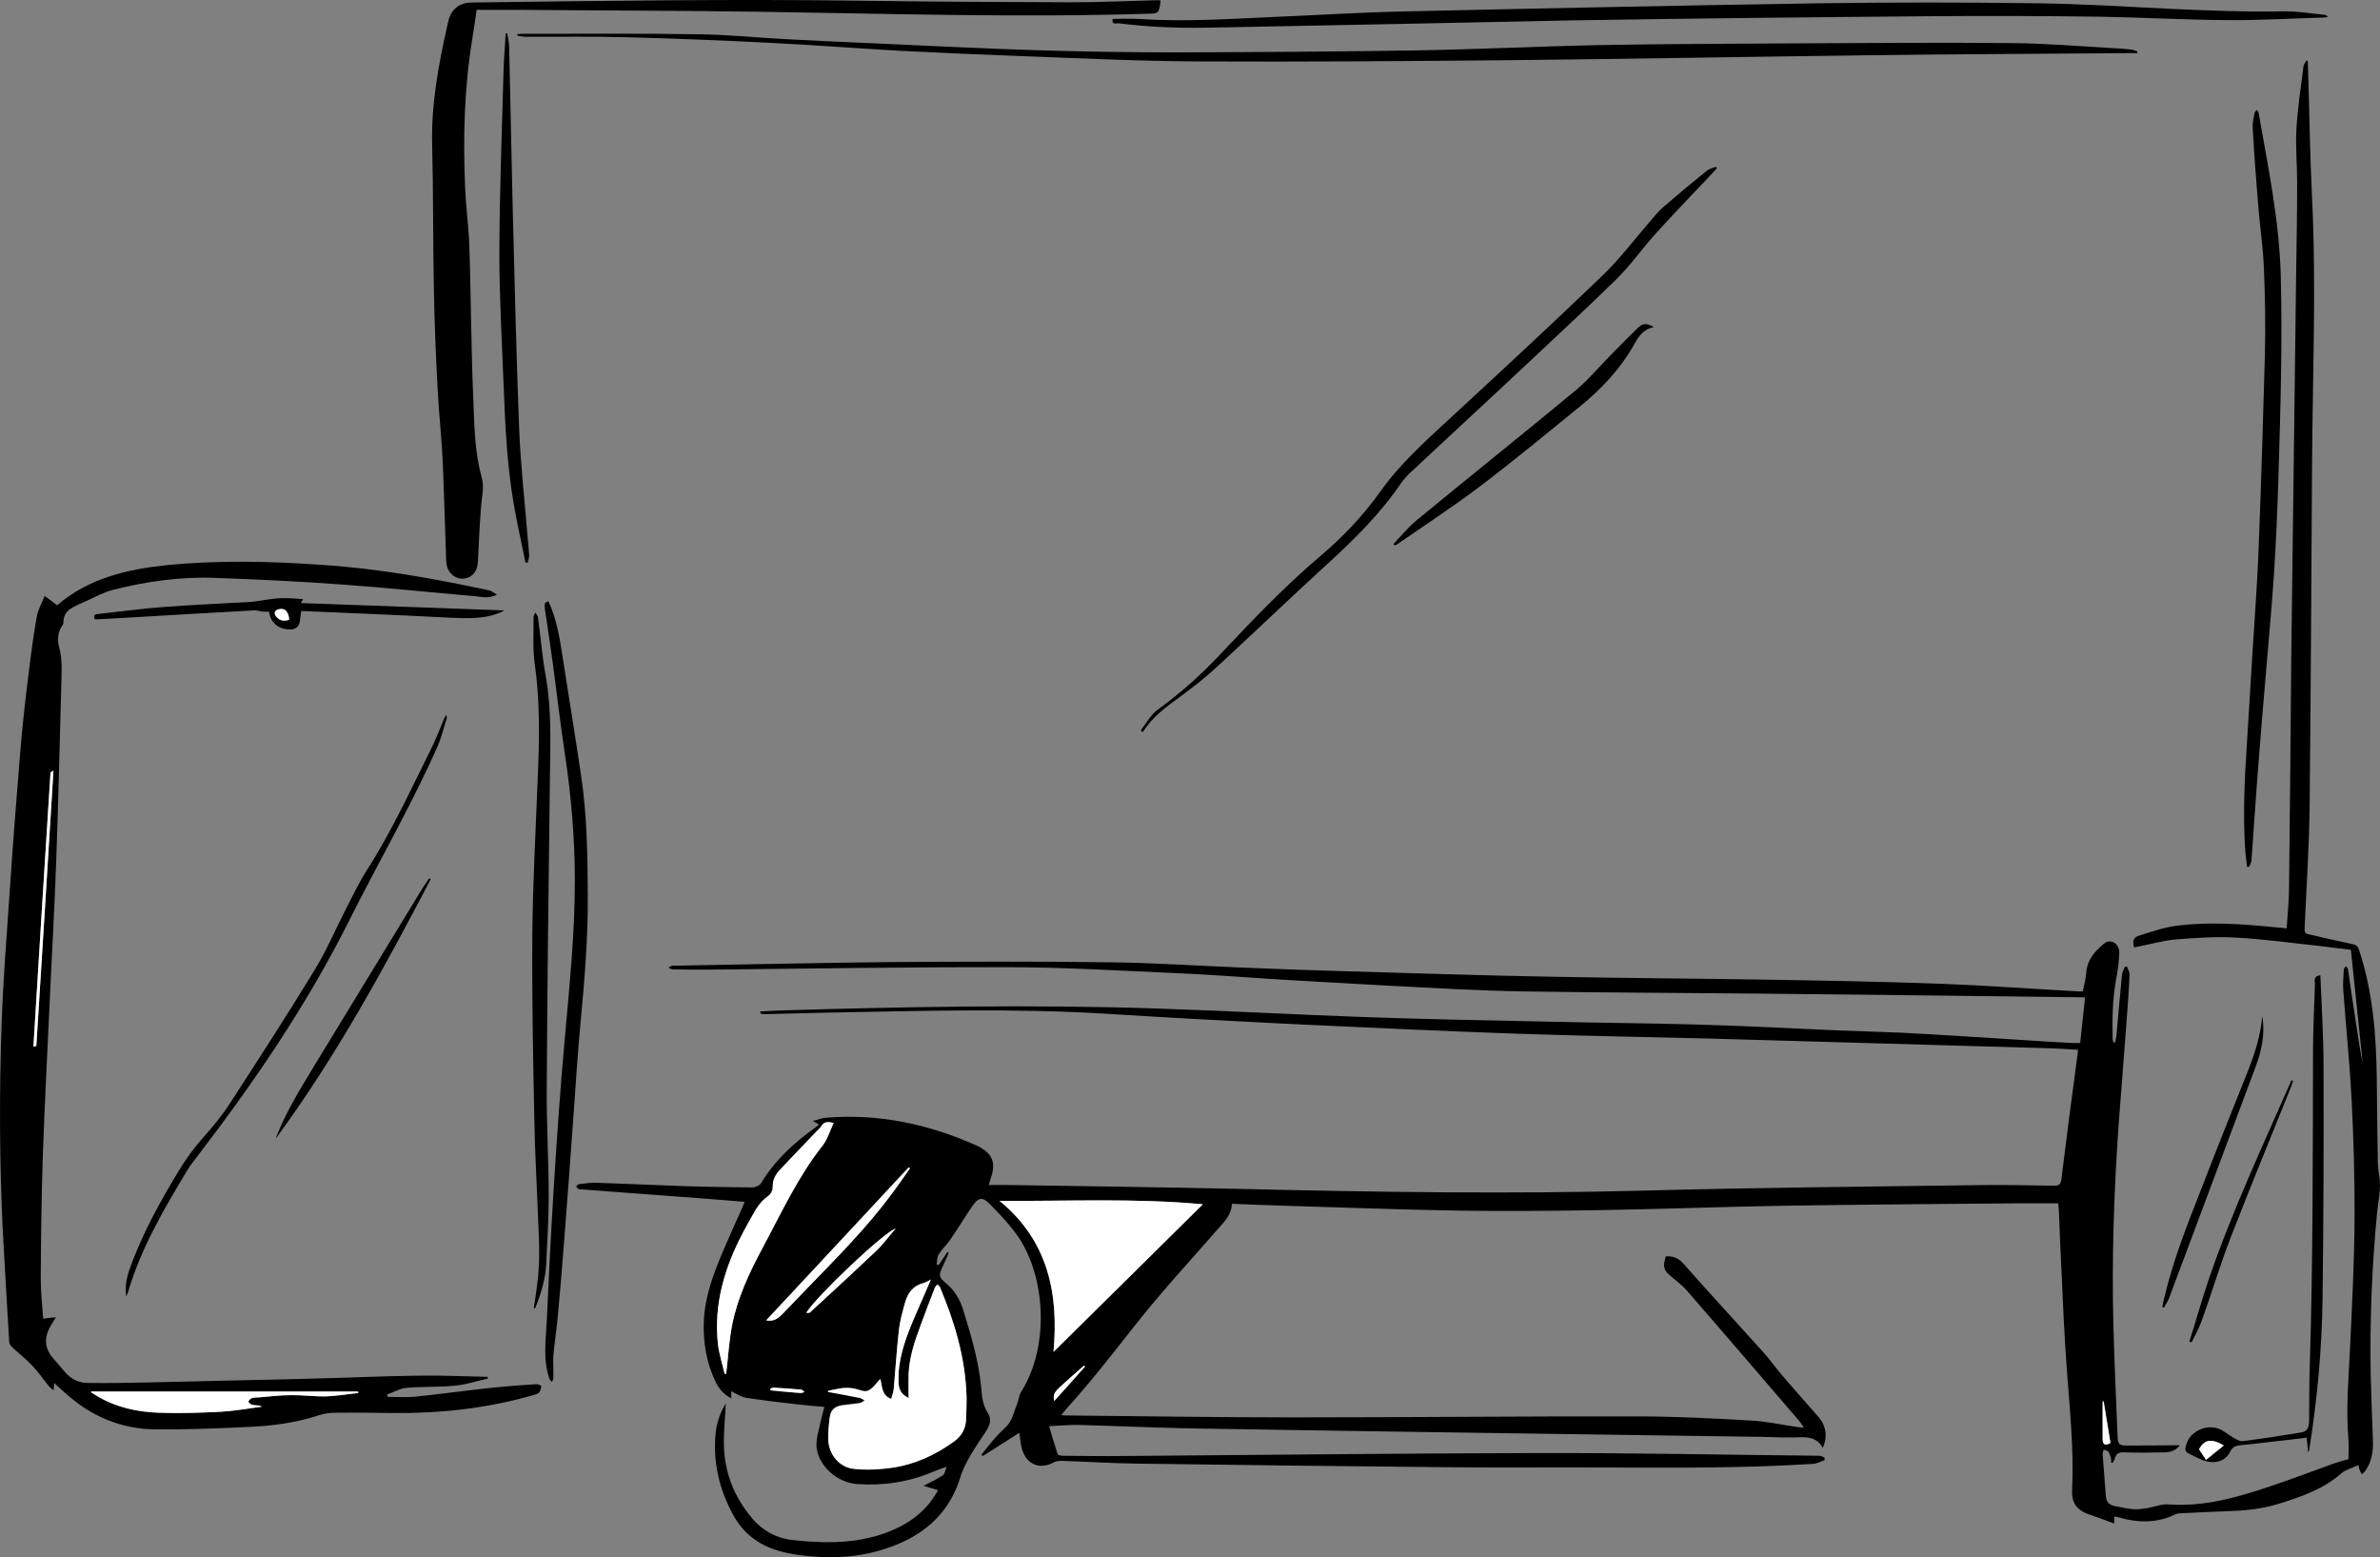 <?xml version="1.0" encoding="UTF-8" standalone="no"?>
<!-- Created with Inkscape (http://www.inkscape.org/) -->

<svg
   xmlns:dc="http://purl.org/dc/elements/1.1/"
   xmlns:cc="http://creativecommons.org/ns#"
   xmlns:rdf="http://www.w3.org/1999/02/22-rdf-syntax-ns#"
   xmlns:svg="http://www.w3.org/2000/svg"
   xmlns="http://www.w3.org/2000/svg"
   xmlns:sodipodi="http://sodipodi.sourceforge.net/DTD/sodipodi-0.dtd"
   xmlns:inkscape="http://www.inkscape.org/namespaces/inkscape"
   width="274.908mm"
   height="179.814mm"
   viewBox="0 0 974.082 637.138"
   id="svg5796"
   version="1.1"
   inkscape:version="0.91 r13725"
   sodipodi:docname="multidevice.svg">
  <rect x="0" y="0" width="974.082" height="637.138" fill="#808080" stroke="none"/>
  <defs
     id="defs5798" />
  <sodipodi:namedview
     id="base"
     pagecolor="#ffffff"
     bordercolor="#666666"
     borderopacity="1.0"
     inkscape:pageopacity="0.0"
     inkscape:pageshadow="2"
     inkscape:zoom="0.35"
     inkscape:cx="1213.4697"
     inkscape:cy="-244.28823"
     inkscape:document-units="px"
     inkscape:current-layer="layer1"
     showgrid="false"
     fit-margin-top="0"
     fit-margin-left="0"
     fit-margin-right="0"
     fit-margin-bottom="0"
     inkscape:window-width="1920"
     inkscape:window-height="1056"
     inkscape:window-x="0"
     inkscape:window-y="24"
     inkscape:window-maximized="1" />
  <g
     inkscape:label="Layer 1"
     inkscape:groupmode="layer"
     id="layer1"
     transform="translate(838.47,349.064)">
    <g
       transform="translate(-870.697,-394.73)"
       id="Layer_1" />
    <g
       transform="translate(-870.697,-394.73)"
       id="Layer_2" />
    <path
       d="m -527.297,64.77 c 2.6,-0.1 5.2,-0.3 7.9,-0.4 51.4,-1.5 102.8,-2.5 154.2,-0.8 28.4,0.9 56.7,2.5 85.1,3.5 25.5,0.9 51.1,1.4 76.7,1.9 20.3,0.5 40.6,0.6 60.8,1.2 18.3,0.5 36.6,1.5 54.9,2.3 9.1,0.4 18.3,0.6 27.4,1 15.5,0.8 31.1,1.8 46.6,2.8 7.7,0.5 15.3,1 23,1.4 1.1,0.1 2.2,0 3.6,0 0.7,-6.2 1.3,-12.3 2,-18.6 -0.8,-0.1 -1.4,-0.1 -2,-0.1 -44.1,-0.5 -88.2,-1.1 -132.3,-1.5 -32.1,-0.3 -64.2,-0.4 -96.3,-0.9 -17.9,-0.3 -35.9,-1.4 -53.8,-2.3 -15.3,-0.8 -30.5,-1.7 -45.8,-2.6 -14.1,-0.9 -28.2,-2 -42.4,-2.6 -22.9,-1 -45.7,-2.4 -68.6,-2.4 -40.6,-0.1 -81.3,0.6 -121.9,1 -5,0 -10,0 -15,-0.1 -0.6,0 -1.1,-0.5 -1.7,-0.7 0.5,-0.3 1,-0.8 1.6,-0.8 29.9,-0.5 59.7,-1.2 89.6,-1.5 30,-0.2 60,-0.3 90,0.1 17.5,0.2 34.9,1.4 52.3,2.1 13.9,0.6 27.9,1.1 41.8,1.5 28.7,0.8 57.4,1.8 86.2,2.3 29.4,0.6 58.7,0.7 88.1,1.2 23.9,0.4 47.7,0.8 71.6,1.7 18.7,0.7 37.4,2.1 56.1,3.1 0.4,0 0.8,0 1.6,0 0.5,-2.6 1.2,-5.1 1.4,-7.8 0.4,-5.2 3.6,-8.7 7.2,-11.7 2.7,-2.3 6.4,-0.1 6.3,3.7 -0.1,3.8 -0.7,7.7 -1.4,11.5 -1.4,7.9 -1.5,15.8 -1.3,23.8 0,0.5 0.2,0.9 0.4,1.4 0.2,0 0.4,0 0.6,0 0.2,-1.1 0.5,-2.2 0.6,-3.4 0.7,-8.1 1.4,-16.1 2.2,-24.2 0.1,-1.2 0.8,-2.3 1.2,-3.4 0.3,0 0.6,0 0.9,0 0.4,1.2 1.1,2.3 1,3.5 -0.3,6.7 -0.8,13.3 -1.3,20 -1,13.9 -2.2,27.8 -3.2,41.7 -1.9,27.2 -2.8,54.4 -2.1,81.7 0.4,15 1.1,30 1.7,45 0.1,3.7 0.7,4.1 4.3,4 6.3,0 12.7,0 19,-0.1 0.6,0 1.2,0 2.2,0 -1.8,2.3 -3.9,2.8 -6.1,2.9 -5.6,0.1 -11.1,0.2 -16.7,0 -2.1,-0.1 -3.3,0.5 -3.8,2.5 -0.1,0.6 -0.6,1.2 -0.9,1.8 -0.2,0 -0.4,-0.1 -0.6,-0.1 0,-0.6 0,-1.3 -0.1,-1.9 -0.3,-0.9 -0.6,-1.9 -1.1,-2.6 -0.4,-0.5 -1.3,-0.6 -1.9,-0.8 -0.2,0.7 -0.5,1.4 -0.4,2 0.4,5.6 0.9,11.2 1.3,16.8 0.2,2.6 1.2,3.8 3.8,4.3 2.6,0.5 5.3,1.1 7.9,1.3 1.8,0.1 3.6,-0.3 5.4,-0.5 2.8,-0.5 5.7,-1.7 8.4,-1.5 14.7,1.1 28.4,-2.9 42.1,-7.5 8.6,-2.9 17.1,-6.1 25.6,-9.2 2,-0.7 4.1,-1.3 6.1,-1.8 0,-2.7 0.2,-5.3 0,-8 -1.1,-12.8 0.1,-25.6 0.7,-38.4 0.8,-17.2 1.7,-34.5 1.8,-51.7 0.1,-16.4 -0.4,-32.8 -1.2,-49.1 -0.8,-14.8 -2.3,-29.6 -3.4,-44.4 -0.2,-2.9 0,-5.9 0.2,-8.8 0,-0.4 0.6,-0.9 0.9,-1.3 0.3,0.4 0.7,0.8 0.8,1.2 1.1,7.6 2.2,15.2 3.4,22.8 0.8,5.1 1.5,10.3 2.6,15.4 -1.6,-15.3 -3.2,-30.6 -4.8,-46.1 -4.4,-0.5 -8.7,-1.1 -13,-1.6 -11.3,-1.2 -22.7,-2.8 -34,-3.4 -8,-0.5 -16.2,0.1 -24.2,0.7 -5.2,0.4 -10.4,1.9 -15.5,2.9 -0.7,0.1 -1.3,0.3 -2,0.4 -0.8,-2.7 -0.4,-4.1 2.3,-4.9 5.1,-1.6 10.2,-3.4 15.4,-4 12.8,-1.6 25.6,-0.7 38.4,0.5 2,0.2 4,0.4 6.3,0.6 0.4,-5.9 1,-11.7 1,-17.4 0.4,-31.3 0.6,-62.7 0.9,-94 0.6,-52.3 1.4,-104.5 2,-156.8 0.2,-12.4 0.4,-24.8 0.4,-37.2 0,-7.2 -0.7,-14.4 -0.3,-21.5 0.5,-8.6 1.8,-17.2 2.9,-25.8 0.1,-0.8 0.8,-1.6 1.2,-2.4 0.2,0.1 0.3,0.1 0.5,0.2 0,0.3 0.1,0.6 0.1,1 0.6,18.3 0.8,36.6 1.7,54.9 1.8,36.8 0.2,73.5 0,110.3 -0.3,46.6 -0.5,93.1 -1,139.7 -0.2,16 -1.3,32.1 -2,48.1 -0.1,3 -0.1,3 2.8,3.6 5.6,1.3 11.2,2.6 16.9,3.8 1.5,0.3 2.2,1 2.6,2.5 5.6,17.1 7,34.8 7.2,52.7 0.1,10.6 0.2,21.1 0.4,31.7 0,2.6 0.1,5.2 0.6,7.8 0.9,5.2 -0.4,10.2 -0.9,15.3 -2.1,22 -3,44 -2.6,66 0.2,8.9 0.6,17.9 0.9,26.8 0.2,4.5 -0.4,8.9 -3.1,12.7 -0.4,0.5 -0.9,0.9 -1.4,1.4 -0.3,-0.6 -0.7,-1.1 -0.9,-1.7 -0.2,-0.5 -0.3,-1 -0.5,-2.1 -2.5,1.2 -5.1,1.8 -6.9,3.3 -7.7,6.8 -17.1,9.9 -26.6,12.8 -6.7,2 -13.7,2.6 -20.6,2.8 -6.1,0.2 -12.1,0.5 -18.2,0.8 -0.8,0 -1.7,0.1 -2.5,0.4 -7.5,3.7 -15.2,3.6 -23,1.4 -0.7,-0.2 -1.3,-0.3 -2.2,-0.5 0.1,1 0.1,1.8 0.1,2.9 -0.8,-0.3 -1.6,-0.5 -2.3,-0.8 -2.5,-0.9 -5,-1.9 -7.5,-2.7 -5.3,-1.7 -7.8,-4.6 -7.5,-10.2 0.8,-16.7 -1,-33.2 -2.2,-49.8 -1,-13.6 -1.6,-27.3 -2.2,-40.9 -0.4,-7.7 -0.7,-15.5 -1,-23.2 0,-1 -0.2,-2.1 -0.3,-3.4 -5.5,0 -10.8,0 -16.1,0 -32,0.3 -63.9,0.5 -95.9,1 -25.2,0.4 -50.4,1.4 -75.6,1.8 -19.4,0.3 -38.7,0.5 -58.1,0.2 -23.7,-0.4 -47.3,-1.3 -71,-2 -7.1,-0.2 -14.2,-0.5 -21.5,-0.8 -0.1,4.6 -3.2,7.4 -5.8,10.4 -11.4,13.1 -23.2,25.8 -33.9,39.4 -9.2,11.7 -18.3,23.4 -28.3,34.4 -0.5,0.6 -1,1.3 -1.8,2.2 0.6,0.1 1,0.2 1.4,0.2 31.2,0.3 62.4,0.8 93.6,0.8 47,0 94,-0.5 140.9,-0.4 15.5,0 31,0.8 46.4,1.7 6.2,0.3 12.4,1.7 18.6,2.6 0.8,0.1 1.6,0.2 3,0.3 -0.7,-1 -1.1,-1.8 -1.6,-2.4 -15.4,-17.9 -30.7,-35.8 -46.2,-53.6 -2.3,-2.7 -5.4,-4.7 -7.9,-7.1 -0.8,-0.7 -1.4,-1.9 -1.5,-3 -0.1,-1.3 0.4,-2.7 0.7,-4 3.1,-0.2 5.3,0.8 7.3,3.1 10.7,12.1 21.6,23.9 32.4,35.9 2.8,3.1 5.3,6.6 8,9.8 4.1,4.8 8.3,9.5 12.5,14.3 0.9,1.1 1.9,2.1 2.8,3.2 2.7,3.6 3.2,7.5 1.3,12.1 -2.9,-5.1 -7.5,-4.4 -12.1,-4.3 -5.9,0.1 -11.8,-0.3 -17.7,-0.3 -35.1,-0.5 -70.3,-1 -105.4,-1.5 -41.4,-0.6 -82.8,-1.2 -124.2,-1.9 -14.9,-0.3 -29.8,-1 -44.8,-1.4 -4.1,-0.1 -8.1,0.3 -12.5,0.5 1.2,4.1 2.3,7.8 3.5,11.4 0.1,0.4 1.3,0.7 1.9,0.7 8.4,0.1 16.8,0.2 25.1,0.1 56.3,-0.4 112.5,-1.1 168.8,-1.2 38.7,-0.1 77.3,0.7 116,1.1 0.7,0 1.4,0.5 2.1,0.8 0,0.3 0,0.7 0,1 -1.5,0.5 -3,1.4 -4.6,1.5 -27.7,1.8 -55.5,1.6 -83.2,1.5 -21.8,-0.1 -43.7,0.1 -65.5,-0.1 -42.9,-0.4 -85.8,-0.9 -128.7,-1.5 -9.9,-0.1 -19.8,-0.8 -29.8,-1.1 -1.2,0 -2.5,0 -3.5,0.5 -6.5,3.7 -12.6,0.4 -13.7,-7.7 -0.2,-1.3 -0.4,-2.6 -0.6,-4.3 -5,3.2 -10,6.4 -14.9,9.5 -0.2,-0.2 -0.4,-0.4 -0.6,-0.6 2.2,-2.7 4.3,-5.4 6.6,-7.9 1.6,-1.8 3.8,-3.3 5,-5.4 1.4,-2.3 2.1,-5.1 3.1,-7.7 0.6,-1.6 0.7,-3.3 1.6,-4.7 12,-19.1 9.9,-48.6 -2.3,-64.9 -3.2,-4.3 -7,-8.3 -10.8,-12.1 -2.7,-2.7 -4.4,-2.5 -6.6,0.6 -3.2,4.6 -6.1,9.5 -9.3,14.1 -1.4,2.1 -3.4,3.9 -4.8,6.1 -0.7,1.1 -0.6,2.7 -0.8,4.1 0.3,0.1 0.5,0.2 0.8,0.3 1.2,-1.8 2.4,-3.6 3.6,-5.4 0.2,0.1 0.3,0.2 0.5,0.3 -0.2,0.5 -0.4,1.1 -0.6,1.6 -0.7,1.6 -1.5,3.2 -2.2,4.8 -1.3,3.1 -1.1,3.7 1.5,5.9 3.5,2.9 5.9,6.7 7.2,11 3.2,10.4 6.4,20.9 7.4,31.8 0.3,3.7 0.6,7.3 2.8,10.6 1.6,2.5 0.7,5.1 -0.9,7.5 -2.2,3.3 -4.4,6.5 -6.4,9.9 -1.6,2.9 -3.2,5.9 -4.1,9 -4.2,13.5 -13.3,22.2 -26.1,27.4 -12.7,5.2 -25.8,6 -39.2,4.3 -3.1,-0.4 -6.3,-1 -9.3,-1.9 -8.1,-2.4 -14.3,-7.2 -18.3,-14.6 -5.7,-10.4 -8.3,-21.5 -7.2,-33.3 0.4,-4.4 1.9,-8.6 4.2,-12.3 -0.3,5.6 -0.9,11.2 -0.8,16.8 0.2,11.3 4.1,21.3 11.4,30 4.4,5.3 10.2,8.4 16.9,9.1 11.7,1.3 23.4,1.5 34.8,-1.9 8.2,-2.5 15.6,-6.5 21.1,-13.3 1.3,-1.6 2.3,-3.3 3.5,-5.2 -2.3,-0.7 -4.2,-1.3 -6,-1.8 2.8,-1.5 5.5,-2.7 7.9,-4.3 0.8,-0.5 0.9,-1.9 1.6,-3.5 -2.1,0.7 -3.6,1.2 -5,1.8 -10.1,4.4 -20.6,6 -31.5,5.3 -7.8,-0.5 -15.4,-6.7 -16.7,-14.4 -0.3,-1.8 0,-3.8 0.3,-5.6 0.8,-3.8 1.8,-7.6 2.8,-11.6 -3.7,-0.3 -7.2,-0.6 -10.7,-1 -7.1,-0.8 -14.1,-1.6 -21.2,-2.7 -2.1,-0.3 -4.1,-1.7 -6.2,-2.7 0,0.8 0,1.7 0,2.9 -3.1,-1.6 -5.1,-4 -6.5,-6.9 -3.7,-7.9 -5.1,-16.3 -4.7,-25 0.5,-10.2 4.1,-19.5 8,-28.7 2.5,-5.8 5.1,-11.6 7.7,-17.4 0.3,-0.7 0.6,-1.4 1,-2.4 -5.1,-0.4 -10,-0.8 -14.9,-1.2 -17.3,-1.3 -34.7,-2.6 -52,-3.9 -0.4,0 -0.8,0 -1,-0.1 -0.4,-0.3 -1,-0.7 -1,-1 0,-0.3 0.6,-1 1,-1 2.4,-0.3 4.9,-0.7 7.3,-0.6 12.2,0.4 24.3,1 36.5,1.4 9.1,0.3 18.2,0.4 27.3,0.5 1.2,0 2.9,-0.8 3.5,-1.7 5.6,-9.3 13.4,-16.5 22.1,-22.7 0.5,-0.4 1,-0.8 1.6,-1.3 -0.5,-0.3 -0.8,-0.5 -1.1,-0.7 -0.3,-0.2 -0.6,-0.3 -1.4,-0.8 2.1,-0.5 3.7,-1.2 5.3,-1.3 21.6,-1.8 42.1,2.6 61.8,11.4 0.8,0.3 1.5,0.7 2.2,1.2 3.8,2.3 5.2,5.5 4.2,9.9 -0.4,1.6 -1,3.2 -1.5,5 2.4,0 4.7,0 6.9,0 31.8,0.5 63.5,0.9 95.3,1.6 55.4,1.3 110.8,2.2 166.3,0.7 44.6,-1.2 89.1,-1.6 133.7,-2.2 11.3,-0.2 22.5,0 33.8,0.2 2,0 2.7,-0.4 3,-2.6 2.1,-17.2 4.4,-34.5 6.7,-51.7 0,-0.3 0.1,-0.7 0.1,-1.3 -3.6,-0.2 -7.1,-0.5 -10.6,-0.6 -46.7,-1.3 -93.3,-2.7 -140,-4 -27.4,-0.7 -54.8,-1.1 -82.2,-2.1 -27.9,-1 -55.9,-2.3 -83.8,-3.6 -26.7,-1.3 -53.5,-2.7 -80.2,-4.4 -38.5,-2.4 -77.1,-1.2 -115.6,-0.5 -8.2,0.2 -16.5,0.4 -24.7,0.6 -0.7,0 -1.4,-0.1 -2.1,-0.2 -0.1,-0.5 -0.1,-0.7 -0.1,-0.9 z m 27.8,155.2 c 0,0.1 -0.1,0.2 -0.1,0.3 4.4,0.8 8.8,1.6 13.2,2.5 0.6,0.1 1.2,0.6 1.8,1 -0.6,0.4 -1.3,1 -2,1.1 -2.4,0.4 -4.7,0.6 -7.1,0.9 -3.3,0.5 -4.8,2 -5.2,5.1 -0.3,2.9 -0.6,5.7 -0.6,8.6 0,6.2 4.4,11.7 10.6,12.3 5,0.5 10.1,0.3 15.1,-0.4 9.5,-1.4 18.2,-5.2 25.9,-10.9 3,-2.2 4.7,-5.2 4.8,-8.9 0.1,-3.2 0.3,-6.5 0.2,-9.7 -0.5,-15.6 -4.9,-30.2 -10.9,-44.5 -0.2,-0.4 -0.7,-0.7 -1.1,-1 -0.4,0.5 -0.8,0.9 -1,1.4 -2,5.1 -3.9,10.2 -5.8,15.3 -2.4,6.5 -4.6,13 -4.9,19.9 -0.1,3.3 0,6.6 0,9.8 -2.5,-1.1 -3.9,-2.9 -4.1,-5.9 -0.1,-2.4 -0.1,-4.9 0.3,-7.3 1,-7.8 4.1,-15 7.2,-22.1 1.8,-4.2 3.7,-8.4 5.7,-13.1 -1.3,0.6 -2.1,1.2 -3,1.4 -4.1,1.1 -6.4,4 -7.5,7.8 -1.1,3.8 -2.1,7.7 -2.6,11.7 -0.9,8 -1.3,16 -2.1,23.9 -0.1,1.4 -0.7,2.7 -1,4 -4.1,-1.5 -3.6,-5.2 -4.5,-8.2 -1,1.2 -1.8,2.3 -2.8,3.2 -2.2,2.2 -3.3,2.2 -6.2,1.2 -1.8,-0.6 -3.8,-0.8 -5.7,-0.7 -2.2,0.3 -4.4,0.9 -6.6,1.3 z m 92.2,-15.9 c 20.3,-20 40.6,-40.1 61.2,-60.4 -28.1,-2.6 -55.6,-1.2 -83.2,-1.4 19.7,16.3 24.2,37.7 22,61.8 z m -90,-93.7 c -2.3,-0.5 -3.8,-0.6 -4.9,1.2 -0.5,0.8 -1.3,1.5 -2,2.2 -4.9,5.1 -9.9,10.2 -14.7,15.4 -1.8,1.9 -3.3,4.2 -3.3,6.9 0,2 -0.8,3.4 -2.2,4.5 -2.6,1.9 -4.3,4.4 -5.8,7.1 -1.3,2.5 -2.8,4.9 -4.1,7.4 -7.6,14.4 -12.2,29.6 -10.3,46.1 0.5,4 1.8,7.9 2.7,11.9 0.2,0 0.5,-0.1 0.7,-0.1 0,-0.5 0,-0.9 0.1,-1.4 0.7,-6.2 1.1,-12.5 2.3,-18.6 2.2,-11.1 7,-21.3 12.3,-31.2 7.7,-14.3 14.4,-29.2 24.7,-42.1 2,-2.6 3,-6 4.5,-9.3 z m -27.6,80.8 c 2.9,0.6 4.8,-0.8 6.4,-2.5 3.5,-3.6 7,-7.3 10.5,-10.9 11.7,-12 23.6,-24 33.7,-37.5 2.8,-3.7 5.4,-7.6 8.1,-11.3 -0.2,-0.1 -0.3,-0.2 -0.5,-0.4 -19.2,20.8 -38.6,41.6 -58.2,62.6 z m 53,-37.6 c -5.1,1.8 -32.2,27.5 -36.6,34.5 0.6,0.1 1.3,0.1 1.6,-0.2 9,-8.3 18.1,-16.5 26.9,-25 3,-2.8 5.5,-6.2 8.1,-9.3 z m 494.4,70.7 c -0.1,0 -0.3,0 -0.4,0 0,5.2 0,10.4 0,15.5 0,2.2 1.1,2.7 3.2,1.5 -0.9,-5.6 -1.8,-11.3 -2.8,-17 z m -416.9,-14.2 c -0.1,-0.1 -0.3,-0.2 -0.4,-0.4 -3.5,3.1 -7,6.1 -10.3,9.2 -2.1,2 -2.3,3 -1.9,5.3 4.3,-4.8 8.5,-9.5 12.6,-14.1 z m -128.8,9 c 0.1,0.3 0.1,0.5 0.2,0.8 4.1,0.4 8.2,0.8 12.3,1.1 0.5,0 1.1,-0.3 1.6,-0.5 -0.5,-0.3 -1,-0.9 -1.5,-0.9 -3.7,-0.3 -7.4,-0.6 -11.1,-0.8 -0.6,-0.1 -1.1,0.2 -1.5,0.3 z"
       id="path1875"
       inkscape:connector-curvature="0" />
    <path
       d="m -816.297,216.77 c -0.1,1.1 -0.1,1.9 -0.2,3 -0.8,-0.6 -1.5,-1.1 -1.9,-1.6 -2.3,-2.8 -4.4,-5.9 -6.9,-8.5 -2.5,-2.7 -5.5,-5 -8.2,-7.5 -0.5,-0.5 -1.1,-1.3 -1.2,-2 -0.9,-15.7 -1.9,-31.3 -2.7,-47 -1.3,-27.9 -1.4,-55.8 -0.4,-83.6 0.6,-17.5 2,-35 3.2,-52.5 1.3,-19.5 2.8,-38.9 4.4,-58.3 0.9,-11.2 2.2,-22.4 3.6,-33.6 0.9,-7.4 1.9,-14.8 3.2,-22.1 0.5,-2.7 2,-5.3 3.2,-8.3 2.1,1.5 3.6,2.7 5.1,3.8 13,-11.1 28.6,-14.7 44.9,-16.4 21.2,-2.1 42.5,-1.6 63.7,-0.1 23,1.5 45.7,5.6 68.2,10.4 1,0.2 1.9,1 3.2,1.8 -3.3,1.7 -6.1,0.9 -8.9,0.6 -17.8,-1.5 -35.6,-3.4 -53.4,-4.7 -17.8,-1.3 -35.6,-2.2 -53.4,-2.8 -14.1,-0.5 -28.1,1.5 -41.8,5 -3.7,1 -7.1,2.9 -10.6,4.5 -1.9,0.8 -3.7,1.6 -5.5,2.6 -2.3,1.2 -3.8,3.1 -3.8,5.9 0,0.4 -0.1,0.9 -0.3,1.2 -2.1,2.9 -2.3,6.2 -1.4,9.5 1.4,5.2 0.9,10.5 0.8,15.7 -0.7,24.1 -1.2,48.2 -2.1,72.2 -0.7,20.1 -1.9,40.2 -2.8,60.3 -0.9,19.4 -1.9,38.8 -2.6,58.2 -0.6,17.2 -0.8,34.5 -0.9,51.8 0,5.3 0.6,10.7 1,16.2 1.9,-0.2 3.4,-0.4 5.2,-0.6 -0.9,1.6 -1.9,3 -2.6,4.4 -2.4,4.7 -1.8,8.7 1.7,12.7 1.5,1.7 3,3.4 4.4,5.1 2.5,3 5.7,4.7 9.5,4.7 8.2,0.1 16.3,0 24.5,-0.2 21.7,-0.5 43.4,-1 65.1,-1.5 15.6,-0.4 31.1,-1.1 46.7,-1.3 9.1,-0.1 18.3,0.3 27.4,0.5 0,0.2 0.1,0.5 0.1,0.7 -4.5,1 -8.9,2.5 -13.4,2.9 -6.6,0.7 -13.2,0.3 -19.8,0.9 -2.7,0.2 -5.3,1.8 -8,2.7 0.1,0.3 0.1,0.7 0.2,1 3.8,0 7.7,0.3 11.5,-0.1 10.6,-1.1 21.2,-2.6 31.9,-3.7 5.8,-0.6 11.6,-1 17.5,-1.4 0.7,0 2,0.6 2,0.8 -0.2,1 -0.4,2.1 -1,2.7 -0.6,0.6 -1.7,0.8 -2.7,1.1 -18.6,5.3 -37.6,7.4 -57,7.2 -8,-0.1 -16.1,-0.2 -24.1,-0.1 -2.1,0 -4.2,0.4 -6.2,1 -9.4,3.1 -19.1,4.4 -28.9,4.8 -12.6,0.6 -25.2,1.1 -37.8,1 -14.4,-0.1 -26.9,-5.4 -37.5,-15.2 -1.3,-1.1 -2.7,-2.3 -4.2,-3.8 z m 15.2,3.5 c 0,0.1 -0.1,0.2 -0.1,0.4 0.8,0.5 1.5,1 2.3,1.4 7.9,4.8 16.7,6.7 25.7,6.9 8.3,0.3 16.6,0 24.9,-0.4 5.6,-0.3 11.1,-1.3 17,-2.1 -2.1,-1.1 -4.5,0.1 -5.6,-2.1 1,-2.1 2.9,-1.6 4.5,-1.7 4.3,-0.4 8.7,-0.9 13,-0.9 4.8,0 9.6,0.6 14.3,0.5 4.4,-0.1 8.8,-0.9 13.2,-1.4 0,-0.2 0,-0.4 -0.1,-0.6 -36.3,0 -72.7,0 -109.1,0 z m -23.7,-141.1 c 0.6,-0.2 1.2,-0.2 1.2,-0.3 2.3,-37.4 4.6,-74.7 7,-112.5 -0.8,0.4 -1.2,0.5 -1.2,0.7 -2.4,37.3 -4.7,74.6 -7,112.1 z"
       id="path1877"
       inkscape:connector-curvature="0" />
    <path
       d="m -363.597,-348.93 c 0.1,0.3 0.2,0.4 0.1,0.6 -0.7,4.8 -0.7,4.8 -5.6,4.9 -52.3,1.6 -104.6,0 -156.9,-0.8 -33,-0.5 -66,-0.5 -99.1,-0.8 -6,0 -12.1,0 -18.3,0 -0.6,4.3 -1.2,8.2 -1.8,12 -3.3,20.2 -3.8,40.6 -2.9,61.1 0.3,7 1.2,13.9 1.6,20.8 0.4,9 0.5,18 0.7,27 0.3,13.4 0.5,26.8 1.1,40.1 0.4,10.2 0.6,20.4 3.4,30.4 1.1,4 0,7.9 -0.3,11.9 -0.6,7.6 -0.9,15.2 -1.3,22.8 -0.2,3.6 -2.3,6.2 -5.6,6.6 -3.2,0.4 -6.4,-1.9 -7.1,-5.3 -0.2,-1 -0.3,-2.1 -0.3,-3.1 -0.5,-13.3 -0.8,-26.6 -1.4,-39.9 -0.5,-10 -1.6,-19.9 -2.1,-29.9 -0.7,-13.6 -1.3,-27.2 -1.5,-40.7 -0.4,-19.6 -0.2,-39.2 -0.7,-58.7 -0.4,-16.6 2.6,-32.6 6.2,-48.7 0.2,-0.7 0.3,-1.4 0.5,-2.1 1.1,-4.5 4.5,-7.2 9.1,-7.3 54,-0.7 108.1,-1.5 162.3,-0.7 27.9,0.4 55.8,0.5 83.7,0.6 11.1,0 22.1,-0.5 33.2,-0.8 0.9,-0.1 2,0 3,0 z"
       id="path1879"
       inkscape:connector-curvature="0" />
    <path
       d="m -383.097,-341.33 c 3.6,0 7.1,-0.2 10.5,0 18.6,1.3 37.2,0 55.7,-0.8 16.9,-0.7 33.8,-1.8 50.7,-2.2 57.7,-1.3 115.3,-2.5 173,-3.4 29.1,-0.4 58.3,-0.4 87.5,0 18.7,0.2 37.3,1.4 55.9,2.3 15.3,0.7 30.7,1.3 46,1 5.5,-0.1 11.1,0.9 16.6,1.4 0.5,0 1,0.3 1.5,0.8 -0.4,0.1 -0.8,0.3 -1.2,0.3 -13.2,0.4 -26.3,1.2 -39.5,1.1 -17.5,-0.1 -35.1,-1.1 -52.6,-1.4 -23,-0.3 -45.9,-0.4 -68.9,-0.2 -48.9,0.4 -97.9,0.9 -146.8,1.7 -50,1 -100,2.1 -150,3 -12.1,0.2 -24.1,-0.3 -36,-1.8 -0.9,0 -2.9,0.7 -2.4,-1.8 z"
       id="path1881"
       inkscape:connector-curvature="0" />
    <path
       d="m -626.697,-335.13 c 0.6,0 1.2,-0.1 1.8,-0.1 24.4,0 48.7,-0.2 73.1,0.2 12.3,0.2 24.6,1.5 36.9,2.1 11.4,0.6 22.8,1.1 34.2,1.6 22,1 44,2.1 66.1,2.8 19.1,0.6 38.3,0.9 57.5,0.9 32.5,-0.1 65.1,-0.3 97.6,-0.8 25.5,-0.4 51,-1.7 76.4,-2.2 26.7,-0.5 53.4,-0.5 80.1,-0.7 29.2,-0.1 58.5,-0.4 87.7,-0.1 14.1,0.1 28.1,1.3 42.2,2.1 2.2,0.1 4.5,0.3 6.7,0.5 0.9,0.1 1.8,0.5 2.7,0.8 0,0.2 0,0.5 -0.1,0.7 -0.8,0 -1.6,0 -2.3,0 -36.5,0.3 -73,0.4 -109.4,0.9 -48.7,0.6 -97.3,1.5 -146,2 -42.1,0.4 -84.2,0.7 -126.3,0.5 -24.4,-0.1 -48.7,-1.3 -73.1,-2.2 -16.1,-0.6 -32.2,-1.3 -48.3,-2.1 -17.9,-1 -35.8,-2.4 -53.8,-3.3 -19.8,-1 -39.5,-1.8 -59.3,-2.3 -13.7,-0.4 -27.5,-0.1 -41.2,-0.2 -1.1,0 -2.1,-0.3 -3.2,-0.4 0,-0.2 0,-0.4 0,-0.7 z"
       id="path1883"
       inkscape:connector-curvature="0" />
    <path
       d="m 81.203,5.57 c -0.2,-2 -0.5,-4 -0.7,-6 -1,-14.6 -0.4,-29.1 0.6,-43.7 0.8,-12.5 1.5,-25 2.3,-37.5 0.9,-14.9 2.1,-29.8 2.6,-44.7 1,-25.8 1.8,-51.6 2.5,-77.5 0.3,-11.8 0.1,-23.5 -0.4,-35.3 -0.3,-8.5 -1.6,-16.9 -2.3,-25.4 -0.9,-10.8 -1.7,-21.6 -2.3,-32.4 -0.1,-2 0.4,-4 0.8,-6 0.1,-0.4 0.6,-0.8 0.9,-1.2 0.2,0.4 0.6,0.7 0.7,1.1 3.9,22.2 8.5,44.2 9.1,66.8 0.7,26.9 -0.1,53.7 -0.9,80.5 -0.4,13.9 -1,27.9 -1.9,41.8 -0.8,12.4 -2,24.7 -3,37 -1.1,12.8 -2.2,25.7 -3.2,38.5 -1.1,13.8 -2,27.7 -3,41.5 -0.1,0.9 -0.6,1.7 -1,2.6 -0.3,0 -0.6,-0.1 -0.8,-0.1 z"
       id="path1885"
       inkscape:connector-curvature="0" />
    <path
       d="m -613.997,-103.03 c 3.1,6.7 4.4,13.8 5.5,20.9 2.6,16.7 5.3,33.3 7.8,50 2.5,16.4 2.7,32.9 2.8,49.5 0.1,17.1 -1.3,34.2 -2.9,51.2 -1.3,13.6 -2.1,27.2 -3.1,40.8 -1.2,16.5 -2.4,33 -3.7,49.5 -0.8,10.7 -1.7,21.3 -2.7,32 -0.5,5 -1.3,9.9 -1.7,14.9 -0.2,3 0.1,6 0,9.1 0,0.5 -0.4,1 -0.6,1.5 -0.3,-0.4 -0.8,-0.8 -1,-1.3 -2.7,-7.7 -1.5,-15.6 -1.1,-23.5 0.8,-17.9 1.7,-35.7 2.8,-53.6 1.3,-20.8 2.7,-41.6 4.6,-62.3 1.9,-21.4 4.1,-42.7 4.1,-64.3 0,-17.5 -1.5,-34.9 -4.1,-52.1 -1.9,-12.4 -3.3,-25 -5,-37.5 -1,-7.3 -2.1,-14.6 -3.2,-21.9 -0.1,-1.3 -0.4,-2.5 1.5,-2.9 z"
       id="path1887"
       inkscape:connector-curvature="0" />
    <path
       d="m -619.997,186.17 c 0.5,-3.3 1,-6.5 1.4,-9.8 1.3,-9.4 0.7,-18.8 0.3,-28.3 -0.5,-13.3 -1.3,-26.6 -1.5,-39.9 -0.5,-25.1 -1,-50.1 -0.8,-75.2 0.2,-21.2 1.4,-42.4 2.2,-63.5 0.7,-15.9 1,-31.8 -1.3,-47.6 -0.8,-6 -0.3,-12.2 -0.4,-18.3 0,-0.7 0.4,-1.3 0.7,-2 0.4,0.6 1,1.2 1.1,1.9 1.1,7.9 1.7,15.8 3.1,23.6 2.5,13.7 2,27.5 1.8,41.3 -0.5,42.7 -1.1,85.5 -1.3,128.2 -0.1,14.6 0.8,29.3 0.8,43.9 0,9.1 -0.6,18.3 -1,27.4 -0.3,6.3 -2.1,12.2 -4.4,18 -0.1,0.2 -0.3,0.3 -0.4,0.4 0,0 -0.2,-0.1 -0.3,-0.1 z"
       id="path1889"
       inkscape:connector-curvature="0" />
    <path
       d="m -371.297,-49.63 c 0,-0.4 -0.2,-0.8 -0.1,-0.9 2.2,-2.8 4,-6.2 6.8,-8.2 9.5,-6.9 18.2,-14.7 26.2,-23.3 12.9,-13.7 25.9,-27.3 40.3,-39.5 9.2,-7.8 17.4,-16.4 24.4,-26.2 8,-11.3 18.1,-20.4 28.1,-29.6 21.1,-19.5 42.2,-39 62.9,-58.9 7.3,-7 13.5,-15.3 20.2,-23 1.4,-1.6 2.7,-3.3 4.3,-4.7 6,-5.2 12.1,-10.3 18.3,-15.3 1,-0.8 2.6,-1.1 3.8,-1.6 0.1,0.2 0.2,0.4 0.3,0.6 -0.6,0.7 -1.2,1.3 -1.8,2 -7.7,8.2 -15.6,16.3 -23.1,24.6 -5.7,6.3 -10.6,13.4 -16.7,19.3 -15.2,14.8 -30.9,29.2 -46.4,43.8 -12.3,11.5 -24.8,23 -37.1,34.5 -1.5,1.4 -2.9,2.9 -4.1,4.6 -8.5,12.5 -19.1,23 -30.3,33.2 -15.2,13.9 -30.1,28.2 -45.3,42.2 -4.6,4.3 -9.7,8.2 -14.7,11.9 -5.7,4.2 -11.4,8.2 -15.3,14.4 0,0 -0.2,0 -0.7,0.1 z"
       id="path1891"
       inkscape:connector-curvature="0" />
    <path
       d="m 111.203,49.97 c 0.5,12.6 1.3,24.8 1.3,37.1 0.1,31.8 0,63.7 -0.4,95.5 -0.3,20.7 -2.2,41.3 -5.5,61.8 0,0.1 -0.1,0.2 -0.4,0.7 -0.2,-2.1 -0.4,-3.9 -0.6,-5.9 -4.7,0.6 -9.2,1.1 -13.7,1.6 -4.5,0.5 -9.1,1.1 -13.6,1.5 -1.8,0.2 -3.1,0.8 -3.9,2.4 -1.9,3.9 -5.4,5 -9.2,4.3 -2.9,-0.6 -5.5,-2.2 -8.2,-3.5 -1.4,-0.7 -1.1,-2.2 -0.7,-3.4 1.4,-5.2 7.7,-8.5 13.2,-6.6 2.2,0.8 4,2.5 6.1,3.7 1.2,0.7 2.7,1.6 3.9,1.4 7.9,-1 15.7,-2.2 23.6,-3.5 2.7,-0.4 3.4,-1.7 3.5,-4.9 0.1,-7.7 0,-15.5 0.3,-23.2 1.3,-42.5 1.2,-85.1 1.3,-127.6 0,-9.4 0.5,-18.7 0.8,-28.1 -0.2,-1.3 -0.5,-3 2.2,-3.3 z M 64.403,248.27 c 2.6,-2.1 4.8,-3.9 7.2,-5.9 -4.9,-3 -8.1,-2.5 -10.1,1.6 0.8,1.2 1.6,2.4 2.4,3.6 0.2,0.2 0.3,0.4 0.5,0.7 z"
       id="path1893"
       inkscape:connector-curvature="0" />
    <path
       d="m -630.897,-335.53 c 0.3,1.8 0.7,3.5 0.8,5.3 0.5,21.3 0.9,42.5 1.4,63.8 0.8,30.9 1.5,61.8 2.7,92.7 0.6,15 2.3,29.9 3.5,44.8 0.2,2.4 0.5,4.8 0.6,7.2 0,0.9 -0.4,1.9 -0.6,2.9 -0.3,0 -0.6,0 -0.9,0 -1.6,-8 -3.4,-15.9 -4.8,-23.9 -2.7,-15.7 -3.5,-31.6 -4.1,-47.5 -0.7,-18.4 -1.8,-36.9 -1.8,-55.3 0.1,-24.6 1,-49.3 1.7,-73.9 0.1,-5.3 0.6,-10.6 0.9,-15.9 0.2,-0.1 0.4,-0.1 0.6,-0.2 z"
       id="path1895"
       inkscape:connector-curvature="0" />
    <path
       d="m -786.797,181.37 c -0.6,-3.9 0.1,-7.6 1.4,-11.2 5.1,-14.4 12.5,-27.7 20.4,-40.7 2.8,-4.6 5.9,-8.8 9.5,-12.9 4.1,-4.6 8.1,-9.4 11.4,-14.6 11.6,-17.9 23.2,-35.8 34.3,-54 5.1,-8.3 8.9,-17.4 13.4,-26.1 2.6,-5 5,-10.1 8,-14.8 10.1,-15.7 17.9,-32.7 26.2,-49.4 2.1,-4.1 3.7,-8.5 5.5,-12.7 0.2,-0.4 0.4,-0.8 0.9,-1.6 0.1,0.8 0.3,1.2 0.2,1.4 -1.3,3.9 -2.2,8 -3.9,11.8 -10.8,24.3 -24.2,47.3 -36.1,71.1 -17.3,34.5 -38.8,66 -62.2,96.5 -1.4,1.8 -2.9,3.7 -4.1,5.7 -9.3,15.5 -18.5,31.1 -23.8,48.5 -0.2,1.1 -0.7,2 -1.1,3 z"
       id="path1897"
       inkscape:connector-curvature="0" />
    <path
       d="m -268.197,-126.43 c 3.2,-3.4 6.2,-7.1 9.8,-10 21.5,-17.7 43.3,-35.1 64.8,-52.9 5.3,-4.4 9.8,-9.9 14.7,-14.8 3.6,-3.7 7.2,-7.3 10.9,-10.9 1.9,-1.8 3.5,-1.9 6.4,-0.2 -4.1,0.8 -6.1,3.6 -7.9,6.8 -5.7,10.3 -13.6,18.6 -22.6,25.9 -13.3,10.8 -26.6,21.8 -40.3,32.2 -11.2,8.5 -23,16.2 -34.6,24.2 -0.2,0.1 -0.4,0.2 -0.6,0.2 -0.2,-0.1 -0.4,-0.3 -0.6,-0.5 z"
       id="path1899"
       inkscape:connector-curvature="0" />
    <path
       d="m -632.297,-99.13 c -7,3.5 -14.4,3.1 -21.8,2.8 -11.4,-0.6 -22.8,-1.1 -34.2,-1.6 -8.5,-0.4 -17,-0.7 -25.5,-1.1 -0.4,0 -0.8,0 -1.4,0 -0.2,1.5 -0.4,2.9 -0.6,4.4 -0.4,2 -1.6,3 -3.7,3.1 -4.9,0.1 -8.2,-2.6 -8.9,-7.3 -1,0 -1.9,0.1 -2.7,0 -1.1,-0.1 -2.2,-0.6 -3.3,-0.5 -18.5,1 -37,2.1 -55.5,3.2 -3.2,0.2 -6.4,0.3 -9.7,0.5 -0.7,-1.5 -0.3,-2.1 1.1,-2.2 9,-1 18,-2.2 27.1,-2.9 12,-0.9 24,-1.4 36.1,-2.1 1,-0.1 1.9,-0.3 2.9,-0.4 3,-0.4 6,-1 9,-1.1 2.9,-0.1 5.9,0.2 9,0.4 -0.3,0.5 -0.6,1 -1,1.6 27.7,1 55.3,2 82.9,3 0.1,-0.2 0.1,0 0.2,0.2 z m -87.8,3.6 c -0.3,-3.3 -1.7,-4.8 -4,-4.4 -2,0.4 -2.6,1.7 -1.3,3.2 1.4,1.7 3.2,2 5.3,1.2 z"
       id="path1901"
       inkscape:connector-curvature="0" />
    <path
       d="m -662.197,10.67 c -19.1,36.5 -38.8,72.7 -63.4,106.1 0.2,-0.6 0.4,-1.3 0.7,-1.9 3.9,-9.6 9.3,-18.4 14.7,-27.3 14.8,-24.3 29.6,-48.6 44.4,-72.8 0.9,-1.5 2,-3 3,-4.5 0.1,0.2 0.4,0.3 0.6,0.4 z"
       id="path1903"
       inkscape:connector-curvature="0" />
    <path
       d="m 87.403,66.67 c 1.3,7.4 -0.3,14.4 -2.9,21.3 -11.7,31.3 -23.4,62.5 -35.1,93.8 -0.5,1.5 -1.5,2.8 -2.2,4.2 -0.2,-0.1 -0.4,-0.2 -0.7,-0.2 0.2,-1.1 0.4,-2.2 0.7,-3.3 3.6,-15.5 9.4,-30.2 15.2,-44.9 6.3,-16.3 12.8,-32.6 19.3,-48.8 2.8,-7.2 5.1,-14.4 5.7,-22.1 z"
       id="path1905"
       inkscape:connector-curvature="0" />
    <path
       d="m 100.003,93.17 c -0.3,0.9 -0.5,1.8 -0.9,2.7 -8.1,20.2 -16.4,40.3 -24.3,60.6 -4.5,11.5 -8,23.4 -12.2,35 -1.1,3 -2.7,5.8 -4.1,8.7 -0.3,-0.1 -0.6,-0.2 -0.9,-0.3 2.7,-8.6 5.1,-17.2 8,-25.7 9.5,-27.8 22,-54.4 33.8,-81.3 0.3,0.2 0.5,0.3 0.6,0.3 z"
       id="path1907"
       inkscape:connector-curvature="0" />
    <path
       class="st0"
       d="m -499.497,219.97 c 2.2,-0.4 4.4,-1 6.6,-1.1 1.9,-0.1 3.9,0.1 5.7,0.7 2.9,1 4,1 6.2,-1.2 0.9,-1 1.7,-2 2.8,-3.2 0.9,3 0.4,6.7 4.5,8.2 0.3,-1.3 0.9,-2.6 1,-4 0.7,-8 1.2,-16 2.1,-23.9 0.4,-3.9 1.5,-7.8 2.6,-11.7 1.1,-3.9 3.3,-6.8 7.5,-7.8 0.9,-0.2 1.7,-0.8 3,-1.4 -2,4.7 -3.9,8.9 -5.7,13.1 -3.1,7.2 -6.1,14.3 -7.2,22.1 -0.3,2.4 -0.4,4.9 -0.3,7.3 0.2,3 1.6,4.7 4.1,5.9 0,-3.1 -0.1,-6.5 0,-9.8 0.3,-7 2.5,-13.5 4.9,-19.9 1.9,-5.1 3.8,-10.2 5.8,-15.3 0.2,-0.5 0.7,-0.9 1,-1.4 0.4,0.3 0.9,0.6 1.1,1 6,14.2 10.4,28.9 10.9,44.5 0.1,3.2 -0.1,6.5 -0.2,9.7 -0.1,3.8 -1.9,6.8 -4.8,8.9 -7.8,5.7 -16.4,9.6 -25.9,10.9 -5,0.7 -10.1,0.9 -15.1,0.4 -6.2,-0.6 -10.5,-6.1 -10.6,-12.3 0,-2.9 0.2,-5.8 0.6,-8.6 0.4,-3.2 1.9,-4.6 5.2,-5.1 2.4,-0.4 4.8,-0.5 7.1,-0.9 0.7,-0.1 1.3,-0.7 2,-1.1 -0.6,-0.3 -1.1,-0.8 -1.8,-1 -4.4,-0.9 -8.8,-1.7 -13.2,-2.5 0,-0.3 0.1,-0.4 0.1,-0.5 z"
       id="path1909"
       inkscape:connector-curvature="0"
       style="fill:#ffffff" />
    <path
       class="st0"
       d="m -407.297,204.07 c 2.2,-24.1 -2.3,-45.6 -22.1,-61.8 27.6,0.2 55.2,-1.2 83.2,1.4 -20.5,20.3 -40.8,40.4 -61.1,60.4 z"
       id="path1911"
       inkscape:connector-curvature="0"
       style="fill:#ffffff" />
    <path
       class="st0"
       d="m -497.297,110.37 c -1.5,3.3 -2.5,6.7 -4.5,9.3 -10.2,12.9 -17,27.8 -24.7,42.1 -5.3,9.9 -10.1,20.1 -12.3,31.2 -1.2,6.1 -1.6,12.4 -2.3,18.6 -0.1,0.5 -0.1,0.9 -0.1,1.4 -0.2,0 -0.5,0.1 -0.7,0.1 -0.9,-4 -2.2,-7.9 -2.7,-11.9 -1.9,-16.5 2.7,-31.7 10.3,-46.1 1.3,-2.5 2.7,-4.9 4.1,-7.4 1.5,-2.7 3.2,-5.3 5.8,-7.1 1.5,-1.1 2.3,-2.4 2.2,-4.5 0,-2.7 1.4,-5 3.3,-6.9 4.9,-5.2 9.8,-10.3 14.7,-15.4 0.7,-0.7 1.5,-1.4 2,-2.2 1.1,-1.8 2.7,-1.7 4.9,-1.2 z"
       id="path1913"
       inkscape:connector-curvature="0"
       style="fill:#ffffff" />
    <path
       class="st0"
       d="m -524.897,191.17 c 19.6,-21 39,-41.8 58.4,-62.6 0.2,0.1 0.3,0.2 0.5,0.4 -2.7,3.8 -5.3,7.6 -8.1,11.3 -10.1,13.5 -22,25.4 -33.7,37.5 -3.5,3.6 -7,7.3 -10.5,10.9 -1.8,1.8 -3.7,3.1 -6.6,2.5 z"
       id="path1915"
       inkscape:connector-curvature="0"
       style="fill:#ffffff" />
    <path
       class="st0"
       d="m -471.897,153.57 c -2.7,3.1 -5.1,6.5 -8.1,9.3 -8.9,8.4 -17.9,16.7 -26.9,25 -0.4,0.3 -1,0.3 -1.6,0.2 4.4,-7 31.5,-32.7 36.6,-34.5 z"
       id="path1917"
       inkscape:connector-curvature="0"
       style="fill:#ffffff" />
    <path
       class="st0"
       d="m 22.503,224.27 c 0.9,5.7 1.9,11.4 2.8,17.1 -2.1,1.2 -3.2,0.7 -3.2,-1.5 -0.1,-5.2 0,-10.4 0,-15.5 0.1,0 0.3,0 0.4,-0.1 z"
       id="path1919"
       inkscape:connector-curvature="0"
       style="fill:#ffffff" />
    <path
       class="st0"
       d="m -394.397,210.07 c -4.2,4.7 -8.3,9.4 -12.6,14.1 -0.5,-2.2 -0.2,-3.3 1.9,-5.3 3.4,-3.2 6.9,-6.2 10.3,-9.2 0.1,0.1 0.3,0.2 0.4,0.4 z"
       id="path1921"
       inkscape:connector-curvature="0"
       style="fill:#ffffff" />
    <path
       class="st0"
       d="m -523.197,219.07 c 0.5,-0.1 1,-0.4 1.4,-0.4 3.7,0.2 7.4,0.5 11.1,0.8 0.5,0 1,0.6 1.5,0.9 -0.5,0.2 -1.1,0.5 -1.6,0.5 -4.1,-0.3 -8.2,-0.7 -12.3,-1.1 0,-0.2 -0.1,-0.4 -0.1,-0.7 z"
       id="path1923"
       inkscape:connector-curvature="0"
       style="fill:#ffffff" />
    <path
       class="st0"
       d="m -801.097,220.27 c 36.4,0 72.8,0 109.2,0 0,0.2 0,0.4 0.1,0.6 -4.4,0.5 -8.8,1.2 -13.2,1.4 -4.8,0.1 -9.6,-0.6 -14.3,-0.5 -4.3,0 -8.7,0.5 -13,0.9 -1.6,0.2 -3.5,-0.3 -4.5,1.7 1.1,2.3 3.6,1 5.6,2.1 -5.9,0.8 -11.5,1.8 -17,2.1 -8.3,0.4 -16.6,0.7 -24.9,0.4 -9.1,-0.3 -17.8,-2.2 -25.7,-6.9 -0.8,-0.5 -1.5,-1 -2.3,-1.4 -0.1,-0.1 0,-0.3 0,-0.4 z"
       id="path1925"
       inkscape:connector-curvature="0"
       style="fill:#ffffff" />
    <path
       class="st0"
       d="m -824.797,79.17 c 2.3,-37.5 4.6,-74.9 7,-112.2 0,-0.1 0.4,-0.2 1.2,-0.7 -2.3,37.8 -4.6,75.2 -7,112.5 0,0.2 -0.6,0.3 -1.2,0.4 z"
       id="path1927"
       inkscape:connector-curvature="0"
       style="fill:#ffffff" />
    <path
       class="st0"
       d="m 64.403,248.27 c -0.2,-0.3 -0.3,-0.5 -0.4,-0.7 -0.8,-1.2 -1.6,-2.4 -2.4,-3.6 2,-4.1 5.2,-4.6 10.1,-1.6 -2.5,2 -4.8,3.8 -7.3,5.9 z"
       id="path1929"
       inkscape:connector-curvature="0"
       style="fill:#ffffff" />
    <path
       class="st0"
       d="m -720.097,-95.53 c -2.1,0.8 -3.8,0.4 -5.2,-1.1 -1.3,-1.5 -0.8,-2.9 1.3,-3.2 2.2,-0.4 3.6,1 3.9,4.3 z"
       id="path1931"
       inkscape:connector-curvature="0"
       style="fill:#ffffff" />
  </g>
</svg>
